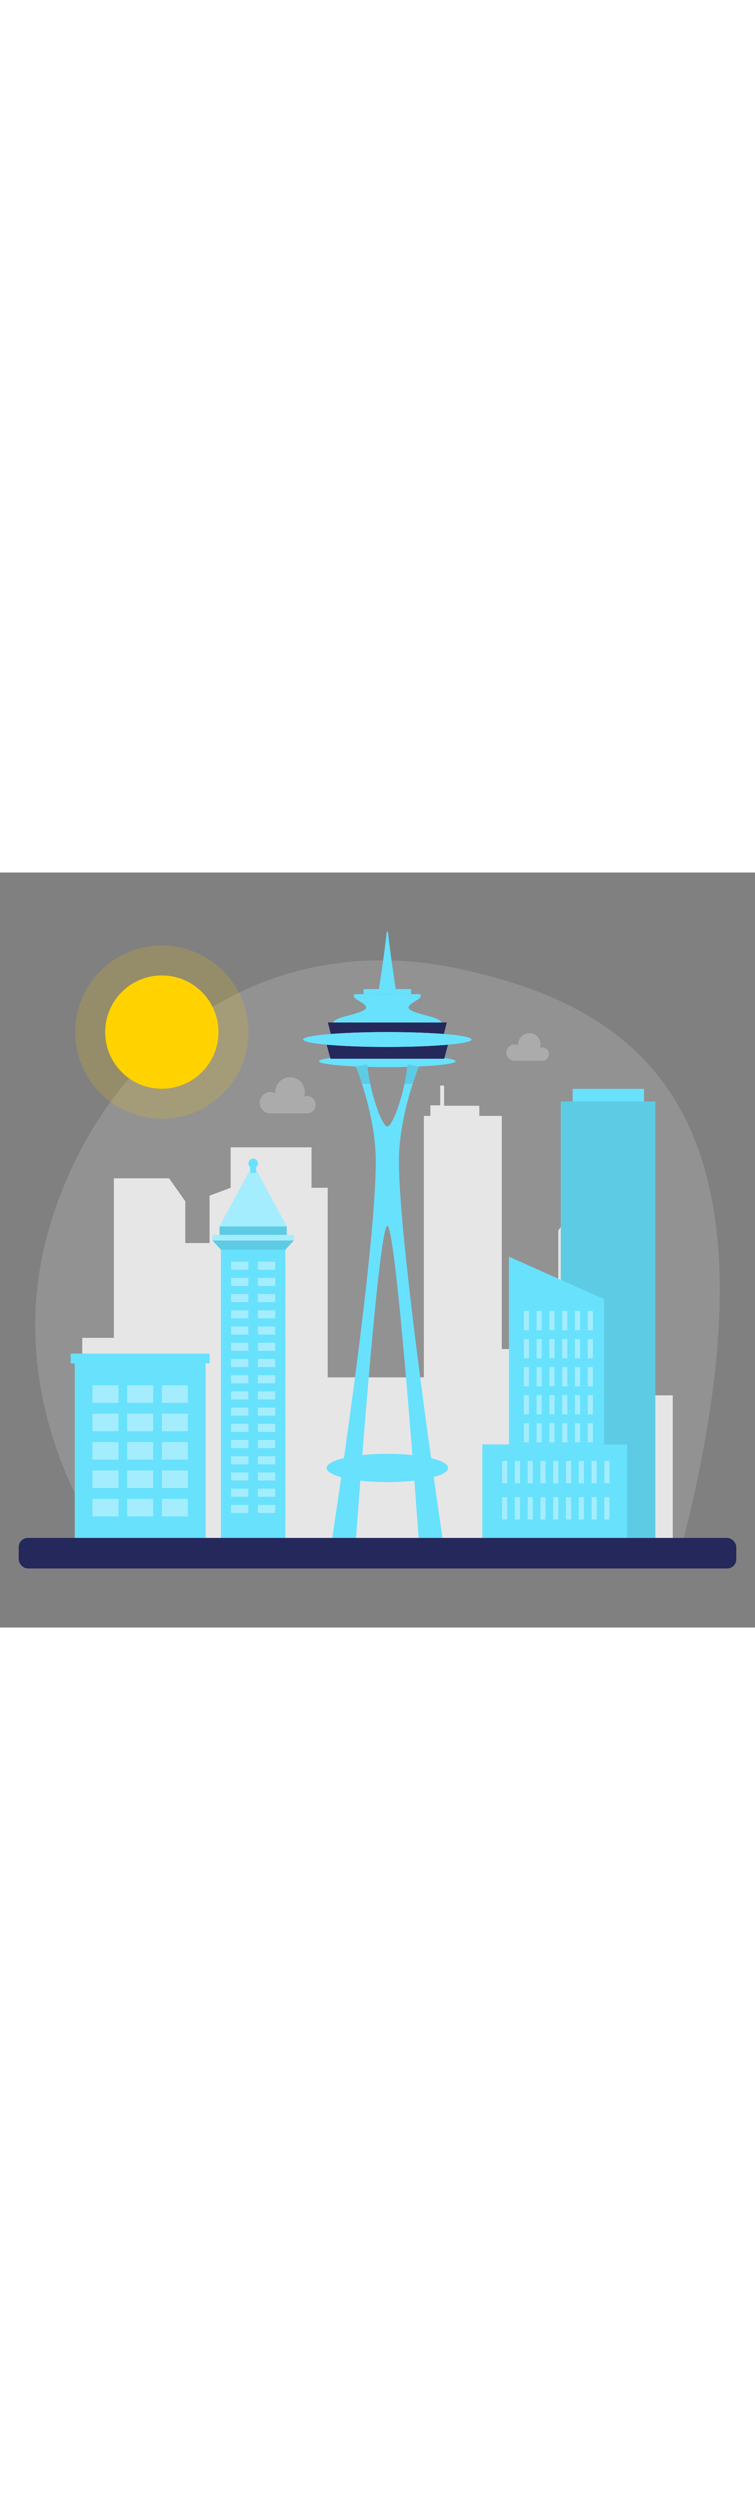 <svg id="_0404_seattle" xmlns="http://www.w3.org/2000/svg" viewBox="0 0 500 500" data-imageid="seattle-25" imageName="Seattle" class="illustrations_image" style="width: 151px;"><rect x="0" y="0" width="500" height="500" fill="#808080" stroke="none"/><defs><style>.cls-1_seattle-25{fill:#fff;opacity:.4;}.cls-2_seattle-25,.cls-3_seattle-25,.cls-4_seattle-25{fill:#e6e6e6;}.cls-5_seattle-25{opacity:.17;}.cls-5_seattle-25,.cls-6_seattle-25{fill:#ffd200;}.cls-3_seattle-25{opacity:.3;}.cls-7_seattle-25{opacity:.1;}.cls-8_seattle-25{fill:#24285b;}.cls-4_seattle-25{opacity:.18;}.cls-9_seattle-25{fill:#68e1fd;}</style></defs><g id="bg_seattle-25"><path class="cls-4_seattle-25" d="m67.52,442.15S-1.52,349.57,33,233.98C67.52,118.39,171.07,36.02,302.5,63.47c131.43,27.46,218.77,105.37,150.16,378.13l-385.15.55Z"/><path class="cls-3_seattle-25" d="m359.15,115.83c-.52,0-1.01.09-1.47.26.23-.71.35-1.47.35-2.25,0-4.12-3.34-7.45-7.45-7.45s-7.45,3.34-7.45,7.45c0,.2.01.39.03.59-.73-.37-1.56-.59-2.44-.59-2.98,0-5.4,2.42-5.4,5.4s2.42,5.4,5.4,5.4h18.44c2.43,0,4.4-1.97,4.4-4.4s-1.97-4.4-4.4-4.4Z"/><path class="cls-3_seattle-25" d="m203.33,147.97c-.68,0-1.33.12-1.93.34.3-.93.46-1.92.46-2.95,0-5.4-4.38-9.78-9.78-9.78s-9.78,4.38-9.78,9.78c0,.26.02.52.04.77-.96-.49-2.05-.77-3.2-.77-3.91,0-7.08,3.17-7.08,7.08s3.17,7.08,7.08,7.08h24.19c3.19,0,5.77-2.58,5.77-5.77s-2.58-5.77-5.77-5.77Z"/><circle class="cls-5_seattle-25" cx="107.18" cy="105.68" r="57.31"/><circle class="cls-6_seattle-25" cx="107.18" cy="105.68" r="37.52"/><polygon class="cls-2_seattle-25" points="427.98 346.24 427.98 303.69 420.9 303.69 420.9 237.12 408.7 224.32 378.65 224.32 369.72 237.12 369.72 315.59 332.32 315.59 332.32 161.17 317.44 161.17 317.44 154.47 294.09 154.47 294.09 141.08 291.56 141.08 291.56 154.17 285.01 154.17 285.01 161.17 280.7 161.17 280.7 334.33 217.02 334.33 217.02 208.77 206.31 208.77 206.31 181.99 152.75 181.99 152.75 208.77 138.77 214.03 138.77 245.37 122.7 245.37 122.7 217.7 111.99 202.52 75.41 202.52 75.41 308.17 54.47 308.17 54.47 440.85 75.41 440.85 445.53 440.85 445.53 346.24 427.98 346.24"/></g><g id="seatle_seattle-25"><ellipse class="cls-9_seattle-25 targetColor" cx="256.52" cy="124.97" rx="45.27" ry="3.91" style="fill: rgb(104, 225, 253);"/><polygon class="cls-8_seattle-25" points="294.18 123.33 218.85 123.33 215.41 110.59 297.62 110.59 294.18 123.33"/><polygon class="cls-8_seattle-25" points="292.61 112.04 220.43 112.04 217.13 99.31 295.9 99.31 292.61 112.04"/><path class="cls-9_seattle-25 targetColor" d="m292.45,99.31h-71.87s.51-2.1,7.68-3.98c7.2-1.88,15.13-3.9,14.13-6.42-1.02-2.53-6.82-4.54-7.71-6.31-.86-1.77-.11-1.88.78-2.02.86-.13,21.04,0,21.04,0,0,0,20.18-.13,21.07,0,.89.13,1.64.24.75,2.02-.89,1.77-6.69,3.79-7.68,6.31-1.02,2.53,6.93,4.54,14.11,6.42,7.2,1.88,7.71,3.98,7.71,3.98Z" style="fill: rgb(104, 225, 253);"/><rect class="cls-9_seattle-25 targetColor" x="240.77" y="77.21" width="31.49" height="3.31" style="fill: rgb(104, 225, 253);"/><path class="cls-9_seattle-25 targetColor" d="m262.05,77.23h-11.07s3.8-25.06,5.13-37.75c.05-.5.77-.5.82,0,1.34,12.69,5.12,37.75,5.12,37.75Z" style="fill: rgb(104, 225, 253);"/><ellipse class="cls-9_seattle-25 targetColor" cx="256.52" cy="394.33" rx="40.24" ry="9.38" style="fill: rgb(104, 225, 253);"/><path class="cls-9_seattle-25 targetColor" d="m293.89,446.35h-16.27c-.12-2.76-15.09-212.32-21.1-212.32s-20.98,209.57-21.1,212.32h-16.27s29.72-191.66,29.72-255.31c0-19.19-5.24-38.97-9.13-51.04-2.3-7.15-4.14-11.59-4.14-11.59l7.67-1.26c.28,3.98.98,8.41,1.92,12.85,2.96,14.05,8.43,28.18,11.33,28.18s8.37-14.13,11.33-28.18c.94-4.44,1.64-8.87,1.92-12.85l7.67,1.26s-1.84,4.44-4.14,11.59c-3.9,12.07-9.13,31.86-9.13,51.04,0,57.16,29.72,255.31,29.72,255.31Z" style="fill: rgb(104, 225, 253);"/><path class="cls-7_seattle-25" d="m243.27,127.15c.28,3.98.98,8.41,1.92,12.85h-5.46c-2.3-7.15-4.14-11.59-4.14-11.59l7.67-1.26Z"/><path class="cls-7_seattle-25" d="m277.44,128.41s-1.84,4.44-4.14,11.59h-5.46c.94-4.44,1.64-8.87,1.92-12.85l7.67,1.26Z"/><ellipse class="cls-9_seattle-25 targetColor" cx="256.52" cy="110.59" rx="55.73" ry="4.92" style="fill: rgb(104, 225, 253);"/><ellipse class="cls-9_seattle-25 targetColor" cx="256.52" cy="110.59" rx="55.73" ry="4.92" style="fill: rgb(104, 225, 253);"/><rect class="cls-9_seattle-25 targetColor" x="371.37" y="151.62" width="62.65" height="294.73" style="fill: rgb(104, 225, 253);"/><rect class="cls-7_seattle-25" x="371.37" y="151.62" width="62.65" height="294.73"/><rect class="cls-9_seattle-25 targetColor" x="379.25" y="143.27" width="47.27" height="8.35" style="fill: rgb(104, 225, 253);"/><rect class="cls-9_seattle-25 targetColor" x="146.32" y="249.81" width="42.67" height="196.54" style="fill: rgb(104, 225, 253);"/><polygon class="cls-9_seattle-25 targetColor" points="140.67 243.64 194.64 243.64 188.99 249.81 146.32 249.81 140.67 243.64" style="fill: rgb(104, 225, 253);"/><polygon class="cls-7_seattle-25" points="140.67 243.64 194.64 243.64 188.99 249.81 146.32 249.81 140.67 243.64"/><rect class="cls-9_seattle-25 targetColor" x="140.67" y="239.98" width="53.97" height="3.66" style="fill: rgb(104, 225, 253);"/><rect class="cls-1_seattle-25" x="140.67" y="239.98" width="53.97" height="3.66"/><rect class="cls-9_seattle-25 targetColor" x="145.4" y="234.35" width="44.5" height="5.63" style="fill: rgb(104, 225, 253);"/><rect class="cls-7_seattle-25" x="145.4" y="234.35" width="44.5" height="5.63"/><polygon class="cls-9_seattle-25 targetColor" points="145.4 234.35 189.9 234.35 170.27 198 165.04 198 145.4 234.35" style="fill: rgb(104, 225, 253);"/><polygon class="cls-1_seattle-25" points="145.4 234.35 189.9 234.35 170.27 198 165.04 198 145.4 234.35"/><rect class="cls-9_seattle-25 targetColor" x="165.68" y="194.37" width="3.95" height="4.57" style="fill: rgb(104, 225, 253);"/><circle class="cls-9_seattle-25 targetColor" cx="167.65" cy="192.62" r="3.14" style="fill: rgb(104, 225, 253);"/><rect class="cls-1_seattle-25" x="153.04" y="257.71" width="11.47" height="5.35"/><rect class="cls-1_seattle-25" x="170.79" y="257.71" width="11.47" height="5.35"/><rect class="cls-1_seattle-25" x="153.04" y="268.45" width="11.47" height="5.35"/><rect class="cls-1_seattle-25" x="170.79" y="268.45" width="11.47" height="5.35"/><rect class="cls-1_seattle-25" x="153.04" y="279.18" width="11.47" height="5.35"/><rect class="cls-1_seattle-25" x="170.79" y="279.18" width="11.47" height="5.35"/><rect class="cls-1_seattle-25" x="153.04" y="289.92" width="11.47" height="5.35"/><rect class="cls-1_seattle-25" x="170.79" y="289.92" width="11.47" height="5.35"/><rect class="cls-1_seattle-25" x="153.04" y="300.66" width="11.47" height="5.35"/><rect class="cls-1_seattle-25" x="170.79" y="300.66" width="11.47" height="5.35"/><rect class="cls-1_seattle-25" x="153.04" y="311.4" width="11.47" height="5.35"/><rect class="cls-1_seattle-25" x="170.79" y="311.4" width="11.47" height="5.35"/><rect class="cls-1_seattle-25" x="153.04" y="322.14" width="11.47" height="5.35"/><rect class="cls-1_seattle-25" x="170.79" y="322.14" width="11.47" height="5.35"/><rect class="cls-1_seattle-25" x="153.04" y="332.88" width="11.47" height="5.35"/><rect class="cls-1_seattle-25" x="170.79" y="332.88" width="11.47" height="5.35"/><rect class="cls-1_seattle-25" x="153.04" y="343.61" width="11.47" height="5.35"/><rect class="cls-1_seattle-25" x="170.79" y="343.61" width="11.47" height="5.35"/><rect class="cls-1_seattle-25" x="153.04" y="354.35" width="11.47" height="5.35"/><rect class="cls-1_seattle-25" x="170.79" y="354.35" width="11.47" height="5.35"/><rect class="cls-1_seattle-25" x="153.04" y="365.09" width="11.47" height="5.35"/><rect class="cls-1_seattle-25" x="170.79" y="365.09" width="11.47" height="5.35"/><rect class="cls-1_seattle-25" x="153.04" y="375.83" width="11.47" height="5.35"/><rect class="cls-1_seattle-25" x="170.79" y="375.83" width="11.47" height="5.35"/><rect class="cls-1_seattle-25" x="153.04" y="386.57" width="11.47" height="5.35"/><rect class="cls-1_seattle-25" x="170.79" y="386.57" width="11.47" height="5.35"/><rect class="cls-1_seattle-25" x="153.04" y="397.31" width="11.47" height="5.35"/><rect class="cls-1_seattle-25" x="170.79" y="397.31" width="11.47" height="5.35"/><rect class="cls-1_seattle-25" x="153.04" y="408.04" width="11.47" height="5.35"/><rect class="cls-1_seattle-25" x="170.79" y="408.04" width="11.47" height="5.35"/><rect class="cls-1_seattle-25" x="153.04" y="418.78" width="11.47" height="5.35"/><rect class="cls-1_seattle-25" x="170.79" y="418.78" width="11.47" height="5.35"/><rect class="cls-9_seattle-25 targetColor" x="319.42" y="378.76" width="95.85" height="67.59" style="fill: rgb(104, 225, 253);"/><polygon class="cls-9_seattle-25 targetColor" points="337.05 254.41 400.07 282.54 400.07 378.76 337.05 378.76 337.05 254.41" style="fill: rgb(104, 225, 253);"/><rect class="cls-1_seattle-25" x="346.9" y="290.37" width="3.39" height="12.76"/><rect class="cls-1_seattle-25" x="355.36" y="290.37" width="3.39" height="12.76"/><rect class="cls-1_seattle-25" x="363.83" y="290.37" width="3.39" height="12.76"/><rect class="cls-1_seattle-25" x="372.3" y="290.37" width="3.39" height="12.76"/><rect class="cls-1_seattle-25" x="380.76" y="290.37" width="3.39" height="12.76"/><rect class="cls-1_seattle-25" x="389.23" y="290.37" width="3.39" height="12.76"/><rect class="cls-1_seattle-25" x="346.9" y="308.94" width="3.39" height="12.76"/><rect class="cls-1_seattle-25" x="355.36" y="308.94" width="3.39" height="12.76"/><rect class="cls-1_seattle-25" x="363.83" y="308.94" width="3.39" height="12.76"/><rect class="cls-1_seattle-25" x="372.3" y="308.94" width="3.39" height="12.76"/><rect class="cls-1_seattle-25" x="380.76" y="308.94" width="3.39" height="12.76"/><rect class="cls-1_seattle-25" x="389.23" y="308.94" width="3.39" height="12.76"/><rect class="cls-1_seattle-25" x="346.9" y="327.51" width="3.39" height="12.76"/><rect class="cls-1_seattle-25" x="355.36" y="327.51" width="3.39" height="12.76"/><rect class="cls-1_seattle-25" x="363.83" y="327.51" width="3.39" height="12.76"/><rect class="cls-1_seattle-25" x="372.3" y="327.51" width="3.39" height="12.76"/><rect class="cls-1_seattle-25" x="380.76" y="327.51" width="3.39" height="12.76"/><rect class="cls-1_seattle-25" x="389.23" y="327.51" width="3.39" height="12.76"/><rect class="cls-1_seattle-25" x="346.9" y="346.08" width="3.39" height="12.76"/><rect class="cls-1_seattle-25" x="355.36" y="346.08" width="3.39" height="12.76"/><rect class="cls-1_seattle-25" x="363.83" y="346.08" width="3.39" height="12.76"/><rect class="cls-1_seattle-25" x="372.3" y="346.08" width="3.39" height="12.76"/><rect class="cls-1_seattle-25" x="380.76" y="346.08" width="3.39" height="12.76"/><rect class="cls-1_seattle-25" x="389.23" y="346.08" width="3.39" height="12.76"/><rect class="cls-1_seattle-25" x="346.9" y="364.65" width="3.39" height="12.76"/><rect class="cls-1_seattle-25" x="355.36" y="364.65" width="3.39" height="12.76"/><rect class="cls-1_seattle-25" x="363.83" y="364.65" width="3.39" height="12.76"/><rect class="cls-1_seattle-25" x="372.3" y="364.65" width="3.39" height="12.76"/><rect class="cls-1_seattle-25" x="380.76" y="364.65" width="3.39" height="12.76"/><rect class="cls-1_seattle-25" x="389.23" y="364.65" width="3.39" height="12.76"/><rect class="cls-1_seattle-25" x="332.5" y="389.69" width="3.39" height="14.8"/><rect class="cls-1_seattle-25" x="340.97" y="389.69" width="3.39" height="14.8"/><rect class="cls-1_seattle-25" x="349.44" y="389.69" width="3.39" height="14.8"/><rect class="cls-1_seattle-25" x="357.9" y="389.69" width="3.39" height="14.8"/><rect class="cls-1_seattle-25" x="366.37" y="389.69" width="3.39" height="14.8"/><rect class="cls-1_seattle-25" x="374.84" y="389.69" width="3.39" height="14.8"/><rect class="cls-1_seattle-25" x="383.3" y="389.69" width="3.39" height="14.8"/><rect class="cls-1_seattle-25" x="391.77" y="389.69" width="3.39" height="14.8"/><rect class="cls-1_seattle-25" x="400.24" y="389.69" width="3.39" height="14.8"/><rect class="cls-1_seattle-25" x="332.5" y="413.67" width="3.39" height="14.8"/><rect class="cls-1_seattle-25" x="340.97" y="413.67" width="3.39" height="14.8"/><rect class="cls-1_seattle-25" x="349.44" y="413.67" width="3.39" height="14.8"/><rect class="cls-1_seattle-25" x="357.9" y="413.67" width="3.39" height="14.8"/><rect class="cls-1_seattle-25" x="366.37" y="413.67" width="3.39" height="14.8"/><rect class="cls-1_seattle-25" x="374.84" y="413.67" width="3.39" height="14.8"/><rect class="cls-1_seattle-25" x="383.3" y="413.67" width="3.39" height="14.8"/><rect class="cls-1_seattle-25" x="391.77" y="413.67" width="3.39" height="14.8"/><rect class="cls-1_seattle-25" x="400.24" y="413.67" width="3.39" height="14.8"/><rect class="cls-9_seattle-25 targetColor" x="49.51" y="325.09" width="86.66" height="121.26" style="fill: rgb(104, 225, 253);"/><rect class="cls-9_seattle-25 targetColor" x="46.83" y="318.57" width="92" height="6.52" style="fill: rgb(104, 225, 253);"/><rect class="cls-1_seattle-25" x="61.23" y="339.58" width="17.26" height="11.63"/><rect class="cls-1_seattle-25" x="84.21" y="339.58" width="17.26" height="11.63"/><rect class="cls-1_seattle-25" x="107.18" y="339.58" width="17.26" height="11.63"/><rect class="cls-1_seattle-25" x="61.23" y="358.38" width="17.26" height="11.63"/><rect class="cls-1_seattle-25" x="84.21" y="358.38" width="17.26" height="11.63"/><rect class="cls-1_seattle-25" x="107.18" y="358.38" width="17.26" height="11.63"/><rect class="cls-1_seattle-25" x="61.23" y="377.19" width="17.26" height="11.63"/><rect class="cls-1_seattle-25" x="84.21" y="377.19" width="17.26" height="11.63"/><rect class="cls-1_seattle-25" x="107.18" y="377.19" width="17.26" height="11.63"/><rect class="cls-1_seattle-25" x="61.23" y="395.99" width="17.26" height="11.63"/><rect class="cls-1_seattle-25" x="84.21" y="395.99" width="17.26" height="11.63"/><rect class="cls-1_seattle-25" x="107.18" y="395.99" width="17.26" height="11.63"/><rect class="cls-1_seattle-25" x="61.23" y="414.79" width="17.26" height="11.63"/><rect class="cls-1_seattle-25" x="84.21" y="414.79" width="17.26" height="11.63"/><rect class="cls-1_seattle-25" x="107.18" y="414.79" width="17.26" height="11.63"/><rect class="cls-8_seattle-25" x="12.39" y="440.67" width="475.21" height="20.22" rx="6.07" ry="6.07"/></g></svg>